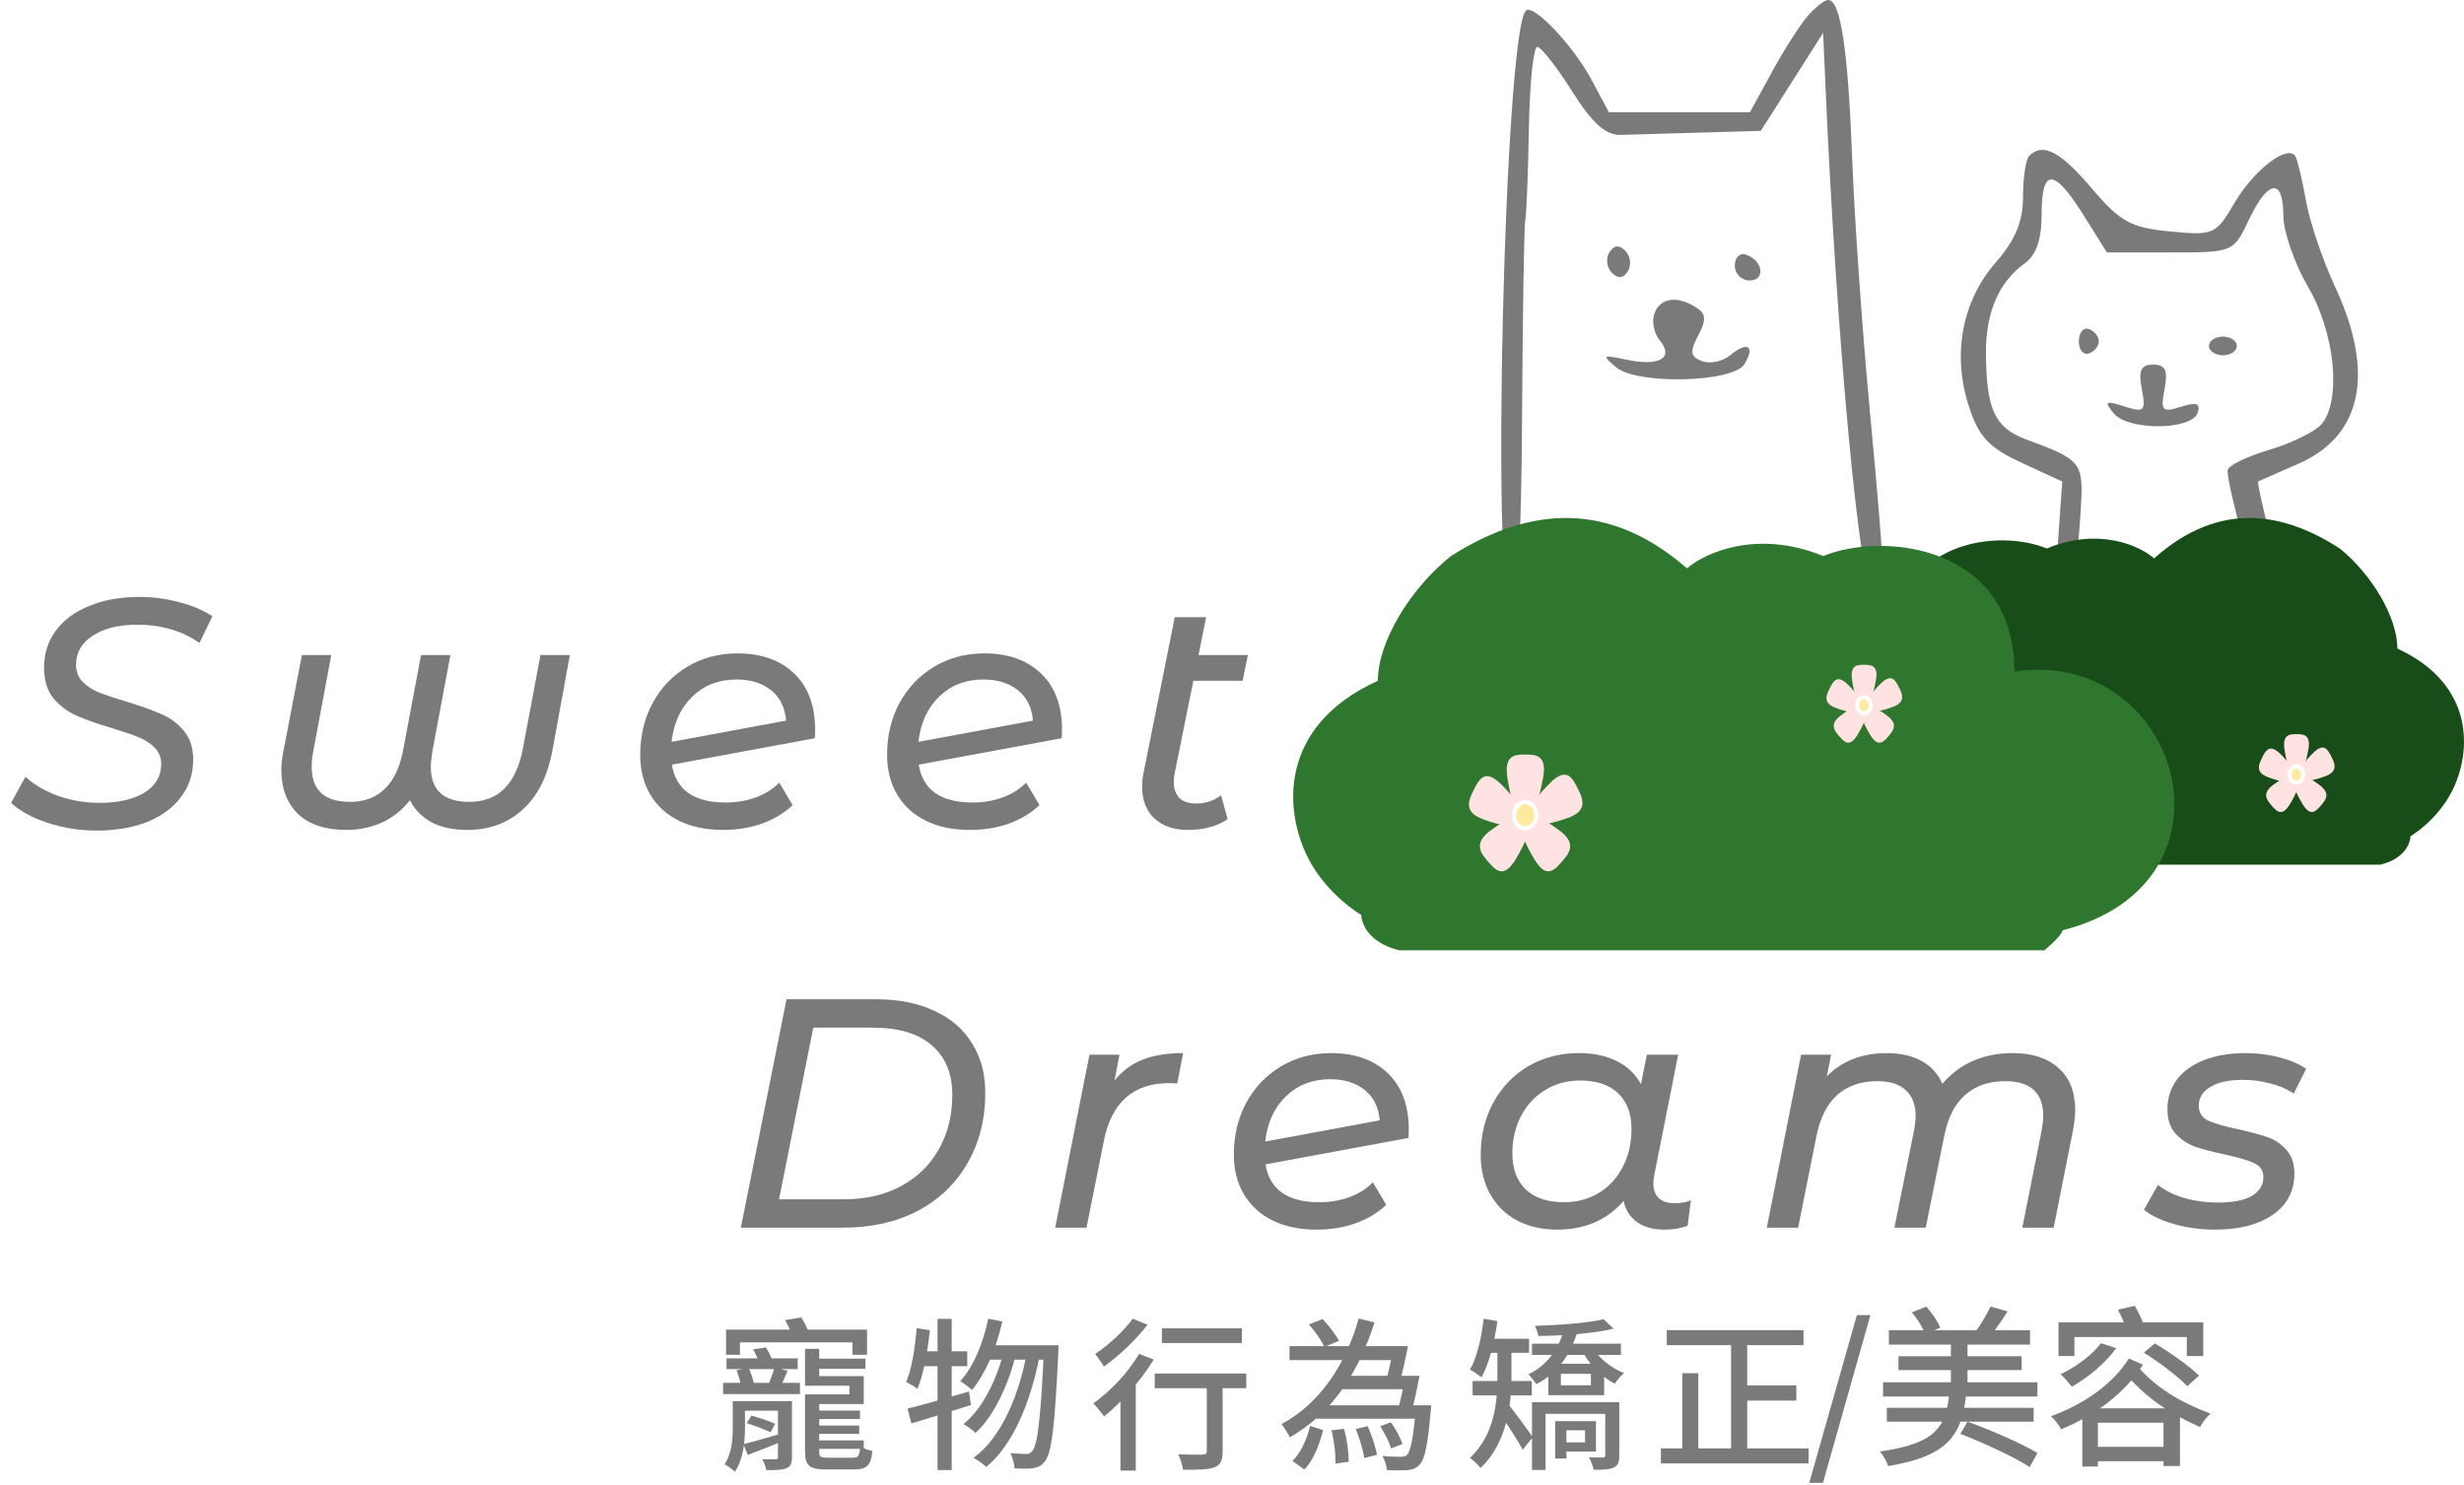 <svg width="604" height="364" viewBox="0 0 604 364" fill="none" xmlns="http://www.w3.org/2000/svg">
<path fill-rule="evenodd" clip-rule="evenodd" d="M443.042 4.012C441.152 6.217 437.214 12.406 434.29 17.765L428.976 27.508H411.681H394.388L390.159 19.606C385.61 11.113 375.836 0.807 374.042 2.613C368.769 7.915 365.416 149 370.562 149C371.998 149 372.939 131.821 373.103 102.581C373.249 77.049 373.604 55.13 373.896 53.869C374.188 52.608 374.582 42.552 374.774 31.519C374.963 20.489 375.89 11.48 376.829 11.503C377.768 11.528 381.615 16.427 385.375 22.391C390.332 30.256 393.623 33.193 397.34 33.076C400.161 32.984 409.026 32.727 417.043 32.503L431.62 32.092L439.263 20.078L446.907 8.062L447.458 20.651C450.234 83.965 455.849 144.012 459.32 147.503C462.561 150.763 462.424 144.046 458.363 100.862C456.526 81.32 454.578 53.468 454.031 38.969C453.021 12.195 451.182 0 448.153 0C447.228 0 444.929 1.806 443.042 4.012ZM497.424 38.206C496.588 39.045 495.904 43.547 495.904 48.209C495.904 54.337 494.028 58.837 489.138 64.446C480.913 73.881 478.495 87.023 482.65 99.715C485.07 107.12 487.561 109.767 495.58 113.469L505.512 118.054L504.432 133.527C503.837 142.036 504.156 149 505.143 149C507.328 149 509.147 140.161 510.045 125.194C510.761 113.263 510.441 112.846 496.69 107.741C488.96 104.868 486.868 100.348 486.82 86.383C486.784 76.561 490.036 69.076 496.266 64.627C499.129 62.585 500.462 58.761 500.462 52.592C500.462 41.106 503.45 41.145 510.717 52.723L516.472 61.892H531.973C547.447 61.892 547.483 61.876 551.28 53.869C555.975 43.967 559.715 43.531 559.715 52.888C559.715 56.76 562.449 64.625 565.792 70.36C572.379 81.666 573.999 98.035 569.117 103.952C567.604 105.788 561.793 108.646 556.203 110.306C550.615 111.965 546.041 114.239 546.041 115.358C546.041 119.736 553.336 145.669 555.077 147.48C559.058 151.62 559.728 143.925 556.478 131.404C554.601 124.17 553.279 118.15 553.541 118.029C553.803 117.907 558.258 115.956 563.441 113.689C579.035 106.877 582.228 91.44 572.411 70.346C569.366 63.806 566.155 54.328 565.275 49.285C564.393 44.242 563.233 39.338 562.695 38.389C560.895 35.214 552.565 41.532 547.764 49.718C543.174 57.541 542.634 57.782 531.923 56.746C522.338 55.82 519.733 54.385 512.748 46.176C505.022 37.096 500.74 34.871 497.424 38.206ZM394.491 61.892C393.582 63.373 393.862 65.615 395.115 66.876C396.635 68.405 397.946 68.272 399.049 66.477C399.958 64.996 399.678 62.754 398.424 61.493C396.904 59.965 395.594 60.097 394.491 61.892ZM425.257 65.141C425.257 67.137 426.879 68.769 428.864 68.769C432.889 68.769 432.189 63.834 427.964 62.417C426.474 61.917 425.257 63.144 425.257 65.141ZM405.56 76.822C404.831 78.729 405.425 81.732 406.882 83.495C410.437 87.805 406.69 89.913 398.584 88.167C392.777 86.917 392.568 87.087 396.221 90.085C401.455 94.381 424.84 93.785 427.606 89.285C430.321 84.868 428.356 83.568 424.202 87.037C422.308 88.618 419.161 89.297 417.212 88.545C414.336 87.436 414.161 86.246 416.278 82.266C418.322 78.422 418.219 76.928 415.806 75.389C411.114 72.4 407.027 72.971 405.56 76.822ZM509.578 83.669C509.578 85.771 510.681 87.119 512.028 86.668C513.374 86.216 514.477 84.868 514.477 83.669C514.477 82.47 513.374 81.123 512.028 80.671C510.681 80.219 509.578 81.567 509.578 83.669ZM541.483 84.815C541.483 86.076 543.021 87.108 544.901 87.108C546.782 87.108 548.32 86.076 548.32 84.815C548.32 83.555 546.782 82.523 544.901 82.523C543.021 82.523 541.483 83.555 541.483 84.815ZM525.02 95.385C526.052 100.811 525.651 101.21 520.735 99.64C516.086 98.157 515.717 98.4 518.149 101.348C521.697 105.648 537.281 105.533 538.716 101.194C539.473 98.904 538.393 98.519 534.601 99.729C530.008 101.196 529.582 100.733 530.599 95.385C531.467 90.808 530.813 89.4 527.809 89.4C524.806 89.4 524.152 90.808 525.02 95.385Z" fill="#7A7A7A"/>
<g filter="url(#filter0_d_335_2030)">
<path d="M21.68 201.64C17.52 201.64 13.494 201 9.6 199.72C5.76 198.44 2.8 196.813 0.72 194.84L4.24 188.44C6.374 190.413 9.067 191.987 12.32 193.16C15.574 194.28 18.934 194.84 22.4 194.84C26.987 194.84 30.64 194.013 33.36 192.36C36.134 190.653 37.52 188.307 37.52 185.32C37.52 183.72 36.987 182.387 35.92 181.32C34.854 180.253 33.547 179.4 32 178.76C30.454 178.12 28.267 177.373 25.44 176.52C21.867 175.453 18.987 174.44 16.8 173.48C14.614 172.52 12.72 171.107 11.12 169.24C9.574 167.32 8.8 164.813 8.8 161.72C8.8 158.2 9.787 155.133 11.76 152.52C13.734 149.907 16.48 147.907 20 146.52C23.52 145.08 27.547 144.36 32.08 144.36C35.547 144.36 38.827 144.787 41.92 145.64C45.067 146.44 47.787 147.587 50.08 149.08L46.88 155.64C44.8 154.147 42.454 153.027 39.84 152.28C37.28 151.533 34.56 151.16 31.68 151.16C27.094 151.16 23.44 152.067 20.72 153.88C18 155.64 16.64 158.013 16.64 161C16.64 162.653 17.174 164.04 18.24 165.16C19.36 166.28 20.72 167.16 22.32 167.8C23.974 168.44 26.214 169.187 29.04 170.04C32.56 171.107 35.387 172.12 37.52 173.08C39.707 173.987 41.547 175.347 43.04 177.16C44.587 178.973 45.36 181.32 45.36 184.2C45.36 187.773 44.347 190.867 42.32 193.48C40.347 196.093 37.574 198.12 34 199.56C30.427 200.947 26.32 201.64 21.68 201.64Z" fill="#7A7A7A"/>
<path d="M137.688 158.6L133.368 182.28C132.141 188.573 129.688 193.347 126.008 196.6C122.381 199.853 117.901 201.48 112.568 201.48C109.048 201.48 106.088 200.84 103.688 199.56C101.341 198.227 99.608 196.44 98.488 194.2C96.568 196.653 94.248 198.493 91.528 199.72C88.808 200.893 85.928 201.48 82.888 201.48C77.768 201.48 73.821 200.173 71.048 197.56C68.328 194.893 66.968 191.32 66.968 186.84C66.968 185.4 67.128 183.88 67.448 182.28L72.008 158.6H79.208L74.808 182.12C74.541 183.293 74.408 184.6 74.408 186.04C74.408 191.747 77.555 194.6 83.848 194.6C87.208 194.6 89.981 193.587 92.168 191.56C94.355 189.533 95.874 186.493 96.728 182.44L101.208 158.6H108.408L104.008 182.12C103.741 183.72 103.608 185.027 103.608 186.04C103.608 191.747 106.754 194.6 113.048 194.6C120.141 194.6 124.514 190.253 126.168 181.56L130.488 158.6H137.688Z" fill="#7A7A7A"/>
<path d="M178.777 158.2C184.59 158.2 189.203 159.827 192.617 163.08C196.083 166.333 197.817 170.973 197.817 177C197.817 177.853 197.79 178.52 197.737 179L162.697 185.48C163.71 191.667 168.11 194.76 175.897 194.76C178.563 194.76 181.043 194.333 183.337 193.48C185.63 192.627 187.523 191.427 189.017 189.88L192.297 195.4C190.217 197.373 187.683 198.893 184.697 199.96C181.763 200.973 178.617 201.48 175.257 201.48C171.097 201.48 167.497 200.733 164.457 199.24C161.417 197.747 159.07 195.613 157.417 192.84C155.763 190.067 154.937 186.813 154.937 183.08C154.937 178.387 155.95 174.147 157.977 170.36C160.057 166.573 162.883 163.613 166.457 161.48C170.083 159.293 174.19 158.2 178.777 158.2ZM178.537 164.6C174.217 164.6 170.617 165.987 167.737 168.76C164.857 171.533 163.15 175.24 162.617 179.88L190.697 174.68C190.43 171.48 189.203 169 187.017 167.24C184.83 165.48 182.003 164.6 178.537 164.6Z" fill="#7A7A7A"/>
<path d="M239.292 158.2C245.105 158.2 249.719 159.827 253.132 163.08C256.599 166.333 258.332 170.973 258.332 177C258.332 177.853 258.306 178.52 258.252 179L223.212 185.48C224.226 191.667 228.626 194.76 236.412 194.76C239.079 194.76 241.559 194.333 243.852 193.48C246.145 192.627 248.039 191.427 249.532 189.88L252.812 195.4C250.732 197.373 248.199 198.893 245.212 199.96C242.279 200.973 239.132 201.48 235.772 201.48C231.612 201.48 228.012 200.733 224.972 199.24C221.932 197.747 219.586 195.613 217.932 192.84C216.279 190.067 215.452 186.813 215.452 183.08C215.452 178.387 216.466 174.147 218.492 170.36C220.572 166.573 223.399 163.613 226.972 161.48C230.599 159.293 234.705 158.2 239.292 158.2ZM239.052 164.6C234.732 164.6 231.132 165.987 228.252 168.76C225.372 171.533 223.666 175.24 223.132 179.88L251.212 174.68C250.946 171.48 249.719 169 247.532 167.24C245.346 165.48 242.519 164.6 239.052 164.6Z" fill="#7A7A7A"/>
<path d="M285.968 187.48C285.808 188.28 285.728 189.027 285.728 189.72C285.728 191.373 286.181 192.68 287.088 193.64C288.048 194.547 289.435 195 291.248 195C293.488 195 295.515 194.333 297.328 193L298.928 198.84C296.368 200.6 293.088 201.48 289.088 201.48C285.728 201.48 283.035 200.547 281.008 198.68C278.981 196.813 277.968 194.227 277.968 190.92C277.968 189.747 278.074 188.653 278.288 187.64L285.968 149.32H293.648L291.808 158.6H303.888L302.608 164.92H290.528L285.968 187.48Z" fill="#7A7A7A"/>
<path d="M190.803 243H212.723C218.323 243 223.123 243.96 227.123 245.88C231.177 247.747 234.243 250.413 236.323 253.88C238.457 257.293 239.523 261.32 239.523 265.96C239.523 272.467 238.057 278.227 235.123 283.24C232.243 288.253 228.163 292.147 222.883 294.92C217.657 297.64 211.577 299 204.643 299H179.603L190.803 243ZM204.883 292.04C210.27 292.04 214.963 290.947 218.963 288.76C222.963 286.573 226.03 283.56 228.163 279.72C230.35 275.827 231.443 271.4 231.443 266.44C231.443 261.267 229.79 257.24 226.483 254.36C223.177 251.427 218.323 249.96 211.923 249.96H197.363L188.963 292.04H204.883Z" fill="#7A7A7A"/>
<path d="M271.217 262.92C273.084 260.573 275.377 258.867 278.097 257.8C280.817 256.733 284.124 256.2 288.017 256.2L286.577 263.64C286.097 263.587 285.431 263.56 284.577 263.56C275.777 263.56 270.444 268.307 268.577 277.8L264.337 299H256.657L265.057 256.6H272.417L271.217 262.92Z" fill="#7A7A7A"/>
<path d="M324.292 256.2C330.106 256.2 334.719 257.827 338.132 261.08C341.599 264.333 343.332 268.973 343.332 275C343.332 275.853 343.306 276.52 343.252 277L308.212 283.48C309.226 289.667 313.626 292.76 321.412 292.76C324.079 292.76 326.559 292.333 328.852 291.48C331.146 290.627 333.039 289.427 334.532 287.88L337.812 293.4C335.732 295.373 333.199 296.893 330.212 297.96C327.279 298.973 324.132 299.48 320.772 299.48C316.612 299.48 313.012 298.733 309.972 297.24C306.932 295.747 304.586 293.613 302.932 290.84C301.279 288.067 300.452 284.813 300.452 281.08C300.452 276.387 301.466 272.147 303.492 268.36C305.572 264.573 308.399 261.613 311.972 259.48C315.599 257.293 319.706 256.2 324.292 256.2ZM324.052 262.6C319.732 262.6 316.132 263.987 313.252 266.76C310.372 269.533 308.666 273.24 308.132 277.88L336.212 272.68C335.946 269.48 334.719 267 332.532 265.24C330.346 263.48 327.519 262.6 324.052 262.6Z" fill="#7A7A7A"/>
<path d="M408.568 293C410.008 293 411.314 292.76 412.488 292.28L411.688 298.52C410.088 299.16 408.195 299.48 406.008 299.48C403.288 299.48 401.048 298.867 399.288 297.64C397.528 296.36 396.435 294.627 396.008 292.44C394.035 294.733 391.661 296.493 388.888 297.72C386.168 298.893 383.101 299.48 379.688 299.48C376.061 299.48 372.835 298.76 370.008 297.32C367.181 295.827 364.968 293.693 363.368 290.92C361.768 288.147 360.968 284.893 360.968 281.16C360.968 276.36 362.008 272.067 364.088 268.28C366.168 264.493 369.021 261.533 372.648 259.4C376.328 257.267 380.434 256.2 384.968 256.2C388.594 256.2 391.688 256.84 394.248 258.12C396.861 259.4 398.861 261.293 400.248 263.8L401.688 256.6H409.368L403.528 286.04C403.368 286.84 403.288 287.533 403.288 288.12C403.288 289.72 403.741 290.947 404.648 291.8C405.555 292.6 406.861 293 408.568 293ZM381.368 292.76C384.515 292.76 387.341 292.013 389.848 290.52C392.408 288.973 394.381 286.84 395.768 284.12C397.208 281.4 397.928 278.307 397.928 274.84C397.928 271.053 396.835 268.12 394.648 266.04C392.461 263.96 389.341 262.92 385.288 262.92C382.141 262.92 379.315 263.693 376.808 265.24C374.301 266.733 372.328 268.84 370.888 271.56C369.448 274.28 368.728 277.373 368.728 280.84C368.728 284.573 369.821 287.507 372.008 289.64C374.248 291.72 377.368 292.76 381.368 292.76Z" fill="#7A7A7A"/>
<path d="M491.415 256.2C496.215 256.2 499.948 257.427 502.615 259.88C505.335 262.28 506.695 265.72 506.695 270.2C506.695 271.427 506.508 273.107 506.135 275.24L501.415 299H493.735L498.455 275.24C498.721 273.747 498.855 272.52 498.855 271.56C498.855 268.787 498.081 266.68 496.535 265.24C494.988 263.8 492.641 263.08 489.495 263.08C485.548 263.08 482.295 264.2 479.735 266.44C477.228 268.627 475.521 271.933 474.615 276.36L470.055 299H462.375L467.175 275.24C467.441 273.8 467.575 272.6 467.575 271.64C467.575 268.867 466.775 266.76 465.175 265.32C463.628 263.827 461.281 263.08 458.135 263.08C454.188 263.08 450.935 264.2 448.375 266.44C445.868 268.68 444.161 272.067 443.255 276.6L438.775 299H431.095L439.495 256.6H446.855L445.815 261.88C449.548 258.093 454.455 256.2 460.535 256.2C463.841 256.2 466.668 256.84 469.015 258.12C471.361 259.4 473.068 261.267 474.135 263.72C478.455 258.707 484.215 256.2 491.415 256.2Z" fill="#7A7A7A"/>
<path d="M540.986 299.48C537.466 299.48 534.106 299.027 530.906 298.12C527.759 297.213 525.306 296.04 523.546 294.6L526.986 288.52C528.639 289.853 530.773 290.92 533.386 291.72C536.053 292.467 538.826 292.84 541.706 292.84C545.333 292.84 548.079 292.307 549.946 291.24C551.866 290.12 552.826 288.573 552.826 286.6C552.826 285 552.053 283.853 550.506 283.16C549.013 282.467 546.666 281.773 543.466 281.08C540.479 280.44 538.026 279.8 536.106 279.16C534.239 278.467 532.639 277.4 531.306 275.96C529.973 274.467 529.306 272.467 529.306 269.96C529.306 267.187 530.079 264.76 531.626 262.68C533.226 260.6 535.466 259 538.346 257.88C541.279 256.76 544.666 256.2 548.506 256.2C551.333 256.2 554.079 256.547 556.746 257.24C559.413 257.933 561.599 258.867 563.306 260.04L560.266 266.12C558.613 265 556.693 264.173 554.506 263.64C552.319 263.053 550.079 262.76 547.786 262.76C544.319 262.76 541.653 263.347 539.786 264.52C537.919 265.64 536.986 267.16 536.986 269.08C536.986 270.787 537.759 272.013 539.306 272.76C540.853 273.453 543.253 274.147 546.506 274.84C549.439 275.48 551.839 276.12 553.706 276.76C555.573 277.4 557.146 278.44 558.426 279.88C559.759 281.32 560.426 283.267 560.426 285.72C560.426 290.04 558.639 293.427 555.066 295.88C551.546 298.28 546.853 299.48 540.986 299.48Z" fill="#7A7A7A"/>
<path d="M195.337 328.72H198.817V336.8H195.337V328.72ZM175.977 324H210.537V330.16H206.977V327.12H179.377V330.16H175.977V324ZM176.097 331.04H193.537V333.68H176.097V331.04ZM196.377 331.12H210.137V333.6H196.377V331.12ZM197.457 343.84H208.817V345.92H197.457V343.84ZM197.457 347.52H208.617V349.56H197.457V347.52ZM197.457 351.16H209.737V353.24H197.457V351.16ZM175.257 337.04H194.097V339.8H175.257V337.04ZM178.537 333.96L181.537 333.44C182.097 334.64 182.657 336.28 182.817 337.32L179.657 337.96C179.537 336.92 179.057 335.24 178.537 333.96ZM187.817 333.32L191.057 334.08C190.377 335.72 189.697 337.24 189.177 338.36L186.297 337.68C186.817 336.44 187.497 334.6 187.817 333.32ZM188.697 341.52H192.137V355.24C192.137 356.8 191.817 357.56 190.737 358C189.697 358.44 188.057 358.44 185.857 358.44C185.697 357.6 185.257 356.52 184.857 355.76C186.297 355.8 187.697 355.8 188.097 355.8C188.577 355.76 188.697 355.64 188.697 355.24V341.52ZM195.337 339.88H206.217V337.76H195.337V335.4H209.737V342.24H195.337V339.88ZM195.337 340.68H198.817V353.92C198.817 355.16 199.097 355.4 200.937 355.4C201.777 355.4 205.977 355.4 207.057 355.4C208.417 355.4 208.697 354.96 208.857 352.6C209.577 353.08 210.897 353.56 211.857 353.76C211.497 357.28 210.497 358.28 207.377 358.28C206.497 358.28 201.417 358.28 200.537 358.28C196.537 358.28 195.337 357.4 195.337 353.96V340.68ZM182.617 328.84L185.737 328.36C186.417 329.36 187.097 330.8 187.377 331.76L184.177 332.4C183.897 331.44 183.257 329.92 182.617 328.84ZM190.417 321.68L194.377 321C195.137 322.08 195.857 323.56 196.177 324.56L192.057 325.32C191.817 324.32 191.097 322.76 190.417 321.68ZM179.337 341.52H190.257V343.88H179.337V341.52ZM177.617 341.52H180.617V348.04C180.617 351.36 180.217 355.84 178.137 358.84C177.577 358.28 176.337 357.36 175.617 357C177.417 354.32 177.617 350.76 177.617 348V341.52ZM180.217 352.08C182.577 351.52 185.857 350.52 189.257 349.56L189.577 351.48C186.657 352.68 183.777 353.76 181.297 354.72L180.217 352.08ZM181.057 346.92L182.217 345.08C184.097 345.6 186.657 346.44 188.017 347.08L186.897 349.16C185.537 348.52 183.017 347.56 181.057 346.92Z" fill="#7A7A7A"/>
<path d="M240.257 321.32L243.697 322C242.217 328.6 239.577 334.8 236.257 338.8C235.657 338.2 234.177 337.12 233.377 336.64C236.657 333.08 238.977 327.32 240.257 321.32ZM253.897 327.84H257.497C257.497 327.84 257.457 329.16 257.417 329.64C256.577 347.76 255.777 354.16 254.217 356.16C253.337 357.36 252.537 357.76 251.257 357.96C250.177 358.12 248.457 358.12 246.697 358C246.617 356.92 246.257 355.32 245.657 354.28C247.297 354.44 248.817 354.48 249.577 354.48C250.217 354.48 250.577 354.32 251.057 353.76C252.297 352.32 253.137 346 253.897 328.68V327.84ZM240.617 327.84H255.457V331.36H238.937L240.617 327.84ZM244.137 328.96L246.937 330.36C245.257 337.36 241.577 345.32 237.137 349.32C236.377 348.6 235.177 347.72 234.177 347.16C238.857 343.48 242.537 335.84 244.137 328.96ZM249.777 329.28L252.777 330.68C250.777 341.28 246.417 352.24 239.737 357.68C239.017 356.92 237.657 355.96 236.617 355.44C243.577 350.44 247.897 339.76 249.777 329.28ZM220.457 343.36C224.297 342.44 230.057 340.76 235.537 339.16L236.017 342.48C230.977 344.08 225.537 345.76 221.417 347L220.457 343.36ZM227.817 321.36H231.297V358.44H227.817V321.36ZM222.697 323.64L225.937 324.16C225.377 329.48 224.377 334.96 222.897 338.52C222.337 338.08 220.897 337.2 220.137 336.84C221.537 333.52 222.297 328.48 222.697 323.64ZM223.337 329.32H235.097V332.96H222.657L223.337 329.32Z" fill="#7A7A7A"/>
<path d="M282.817 323.68H302.417V327.28H282.817V323.68ZM293.817 335.84H297.697V353.88C297.697 356.04 297.217 357.16 295.697 357.76C294.177 358.32 291.777 358.36 288.017 358.36C287.857 357.28 287.337 355.68 286.817 354.56C289.417 354.68 292.097 354.68 292.817 354.64C293.577 354.6 293.817 354.44 293.817 353.8V335.84ZM281.057 334.76H303.497V338.36H281.057V334.76ZM272.657 338.56L275.977 335.24L276.417 335.44V358.56H272.657V338.56ZM277.217 329.96L280.817 331.32C277.697 336.48 272.897 341.84 268.657 345.28C268.097 344.52 266.777 342.84 266.017 342.08C270.137 339.16 274.537 334.52 277.217 329.96ZM275.657 321.32L279.297 322.8C276.497 326.44 272.297 330.44 268.617 333.04C268.097 332.2 267.097 330.72 266.457 329.96C269.777 327.76 273.657 324.16 275.657 321.32Z" fill="#7A7A7A"/>
<path d="M319.377 342.56H346.577V345.84H319.377V342.56ZM314.097 328.04H340.417V331.48H314.097V328.04ZM325.617 335.32H343.857V338.6H325.617V335.32ZM345.057 342.56H348.817C348.817 342.56 348.777 343.6 348.697 344.08C347.977 352.4 347.257 355.8 345.977 357.12C345.137 358 344.297 358.32 343.017 358.44C341.977 358.52 340.017 358.52 337.937 358.44C337.897 357.4 337.457 355.92 336.857 354.96C338.777 355.16 340.577 355.2 341.377 355.16C342.057 355.16 342.457 355.12 342.857 354.76C343.737 353.88 344.457 350.8 345.057 343.12V342.56ZM336.337 347.68L338.937 346.72C340.137 348.36 341.337 350.6 341.777 352.04L339.017 353.12C338.577 351.68 337.417 349.36 336.337 347.68ZM318.857 322.72L322.217 321.4C323.697 322.96 325.417 325.2 326.217 326.72L322.657 328.24C321.977 326.72 320.337 324.4 318.857 322.72ZM324.377 348.68L327.457 348.32C328.217 350.88 328.617 354.2 328.617 356.4L325.337 356.84C325.457 354.68 325.057 351.32 324.377 348.68ZM330.337 348.36L333.257 347.68C334.257 349.88 335.217 352.76 335.537 354.68L332.417 355.48C332.177 353.56 331.257 350.6 330.337 348.36ZM319.137 347.6L322.337 348.64C321.457 352.04 320.137 355.8 317.737 358.28L314.817 356.2C316.937 354.12 318.417 350.72 319.137 347.6ZM331.057 321.28L334.937 322.24C331.337 333.56 325.097 344.2 314.177 350.4C313.737 349.48 312.777 348 312.137 347.16C322.177 341.76 328.177 331.56 331.057 321.28ZM339.617 328.04H343.137C342.577 330.92 341.857 334.32 341.217 336.56L337.897 336.04C338.497 333.92 339.177 330.64 339.617 328.04ZM342.457 335.32H345.977C345.417 338.16 344.737 341.56 344.097 343.76L340.737 343.36C341.377 341.16 342.057 337.92 342.457 335.32Z" fill="#7A7A7A"/>
<path d="M373.537 327.44H395.337V330.2H373.537V327.44ZM391.057 321.44L393.537 323.76C388.697 324.96 381.217 325.48 375.097 325.56C374.977 324.84 374.577 323.76 374.257 323.08C380.137 322.88 387.257 322.4 391.057 321.44ZM388.297 328.32C389.817 330.84 392.977 333.48 396.097 334.64C395.377 335.28 394.337 336.4 393.857 337.24C390.617 335.68 387.497 332.4 385.817 329.2L388.297 328.32ZM373.537 341.8H392.377V344.64H376.857V358.4H373.537V341.8ZM379.217 346.44H381.977V355.6H379.217V346.44ZM391.497 341.8H394.937V354.84C394.937 356.4 394.657 357.32 393.537 357.84C392.457 358.32 390.897 358.36 388.657 358.36C388.497 357.48 387.977 356.16 387.497 355.32C388.977 355.36 390.497 355.36 390.897 355.36C391.377 355.32 391.497 355.2 391.497 354.8V341.8ZM380.697 346.44H389.217V353.88H380.697V351.64H386.537V348.68H380.697V346.44ZM380.617 334.84V337.64H387.977V334.84H380.617ZM377.537 332.36H391.217V340.08H377.537V332.36ZM381.337 323.88L384.657 324.44C383.177 329.76 379.817 334.8 374.577 337.36C374.137 336.68 373.257 335.52 372.657 334.96C377.377 332.72 380.337 328.36 381.337 323.88ZM365.057 328.16H368.497V335.76C368.497 342.32 367.377 351.84 360.937 357.92C360.417 357.24 359.057 355.92 358.337 355.44C364.377 349.76 365.057 341.68 365.057 335.72V328.16ZM362.337 326.24H372.817V329.68H362.337V326.24ZM358.977 336.6H373.497V340.12H358.977V336.6ZM367.617 342.2C368.777 343.48 372.857 349.08 373.737 350.36L371.257 353.44C369.977 351 366.777 346.16 365.377 344.16L367.617 342.2ZM361.697 321.32L365.057 321.92C364.337 327.12 363.017 332.32 361.177 335.68C360.537 335.2 359.097 334.2 358.337 333.8C360.097 330.72 361.137 326 361.697 321.32Z" fill="#7A7A7A"/>
<path d="M406.577 324.12H440.097V327.8H406.577V324.12ZM424.137 337.68H438.337V341.4H424.137V337.68ZM405.137 353.12H441.337V356.8H405.137V353.12ZM422.337 325.56H426.297V354.92H422.337V325.56ZM410.377 334.68H414.297V355.08H410.377V334.68Z" fill="#7A7A7A"/>
</g>
<path d="M583.501 212H459.087C459.087 212 455.88 209.376 455.559 208.063C419.325 198.676 433.113 152.346 464.858 157.191C464.858 132.36 490.19 129.635 501.734 134.48C514.56 129.15 524.607 133.874 528.028 136.902C544.529 122.225 560.413 126.001 573.56 134.48C581.536 140.968 587.67 151.468 587.67 159.008C607.061 167.988 605.697 184.747 601.137 193.831C597.442 201.193 590.876 205.035 590.876 205.035C590.876 205.035 590.876 210.183 583.501 212Z" fill="#184C18"/>
<path d="M343.046 233H501.125C501.125 233 505.199 229.727 505.607 228.091C551.646 216.384 534.127 158.608 493.792 164.65C493.792 133.684 461.606 130.286 446.938 136.328C430.641 129.681 417.875 135.572 413.53 139.349C392.563 121.045 372.381 125.754 355.676 136.328C345.543 144.419 337.749 157.513 337.749 166.915C313.11 178.114 314.844 199.014 320.638 210.342C325.333 219.523 333.675 224.315 333.675 224.315C333.675 224.315 333.675 230.734 343.046 233Z" fill="#2F772F"/>
<path d="M565.831 183.841C564.537 190.78 562.921 190.78 562.921 190.78C562.921 190.78 561.088 190.78 560.011 183.841C559.414 180 561.313 180 562.921 180C564.528 180 566.547 180 565.831 183.841Z" fill="#FFE3E3"/>
<path d="M570.032 190.305C564.158 192.487 563.35 190.877 563.35 190.877C563.35 190.877 562.433 189.053 567.122 184.51C569.717 181.996 570.667 183.887 571.471 185.487C572.274 187.087 573.284 189.097 570.032 190.305Z" fill="#FFE3E3"/>
<path d="M555.968 190.553C561.842 192.734 562.65 191.125 562.65 191.125C562.65 191.125 563.567 189.301 558.878 184.758C556.283 182.244 555.333 184.135 554.529 185.735C553.726 187.335 552.716 189.345 555.968 190.553Z" fill="#FFE3E3"/>
<path d="M557.192 192.462C562.375 188.606 563.518 189.921 563.518 189.921C563.518 189.921 564.814 191.41 561.308 197.193C559.367 200.394 558.024 198.85 556.887 197.543C555.751 196.237 554.323 194.596 557.192 192.462Z" fill="#FFE3E3"/>
<path d="M568.577 192.462C563.394 188.606 562.251 189.921 562.251 189.921C562.251 189.921 560.955 191.41 564.461 197.193C566.402 200.394 567.745 198.85 568.882 197.543C570.018 196.237 571.446 194.596 568.577 192.462Z" fill="#FFE3E3"/>
<path d="M564.572 189.912C564.572 191.073 563.768 191.891 562.916 191.891C562.065 191.891 561.261 191.073 561.261 189.912C561.261 188.752 562.065 187.934 562.916 187.934C563.768 187.934 564.572 188.752 564.572 189.912Z" fill="#FFEA9F" stroke="white"/>
<path d="M378.246 190.762C376.306 201.17 373.881 201.17 373.881 201.17C373.881 201.17 371.133 201.17 369.516 190.762C368.621 185 371.47 185 373.881 185C376.292 185 379.32 185 378.246 190.762Z" fill="#FFE3E3"/>
<path d="M384.548 200.457C375.737 203.73 374.524 201.315 374.524 201.315C374.524 201.315 373.15 198.579 380.183 191.765C384.076 187.994 385.5 190.83 386.706 193.231C387.911 195.631 389.426 198.646 384.548 200.457Z" fill="#FFE3E3"/>
<path d="M363.452 200.829C372.263 204.101 373.476 201.687 373.476 201.687C373.476 201.687 374.85 198.951 367.817 192.137C363.924 188.365 362.5 191.202 361.294 193.602C360.089 196.002 358.574 199.017 363.452 200.829Z" fill="#FFE3E3"/>
<path d="M365.288 203.692C373.062 197.91 374.777 199.881 374.777 199.881C374.777 199.881 376.721 202.115 371.462 210.789C368.551 215.591 366.536 213.274 364.831 211.315C363.126 209.355 360.985 206.893 365.288 203.692Z" fill="#FFE3E3"/>
<path d="M382.365 203.692C374.591 197.91 372.877 199.881 372.877 199.881C372.877 199.881 370.933 202.115 376.192 210.789C379.103 215.591 381.118 213.274 382.823 211.315C384.527 209.355 386.669 206.893 382.365 203.692Z" fill="#FFE3E3"/>
<path d="M376.608 199.869C376.608 201.713 375.321 203.086 373.874 203.086C372.428 203.086 371.141 201.713 371.141 199.869C371.141 198.024 372.428 196.652 373.874 196.652C375.321 196.652 376.608 198.024 376.608 199.869Z" fill="#FFEA9F" stroke="white"/>
<path d="M459.831 166.841C458.537 173.78 456.921 173.78 456.921 173.78C456.921 173.78 455.088 173.78 454.011 166.841C453.414 163 455.313 163 456.921 163C458.528 163 460.547 163 459.831 166.841Z" fill="#FFE3E3"/>
<path d="M464.032 173.305C458.158 175.487 457.35 173.877 457.35 173.877C457.35 173.877 456.433 172.053 461.122 167.51C463.717 164.996 464.667 166.887 465.471 168.487C466.274 170.087 467.284 172.097 464.032 173.305Z" fill="#FFE3E3"/>
<path d="M449.968 173.553C455.842 175.734 456.65 174.125 456.65 174.125C456.65 174.125 457.567 172.301 452.878 167.758C450.283 165.244 449.333 167.135 448.529 168.735C447.726 170.335 446.716 172.345 449.968 173.553Z" fill="#FFE3E3"/>
<path d="M451.192 175.462C456.375 171.606 457.518 172.921 457.518 172.921C457.518 172.921 458.814 174.41 455.308 180.193C453.367 183.394 452.024 181.85 450.887 180.543C449.751 179.237 448.323 177.596 451.192 175.462Z" fill="#FFE3E3"/>
<path d="M462.577 175.462C457.394 171.606 456.251 172.921 456.251 172.921C456.251 172.921 454.955 174.41 458.461 180.193C460.402 183.394 461.745 181.85 462.882 180.543C464.018 179.237 465.446 177.596 462.577 175.462Z" fill="#FFE3E3"/>
<path d="M458.572 172.912C458.572 174.073 457.768 174.891 456.916 174.891C456.065 174.891 455.261 174.073 455.261 172.912C455.261 171.752 456.065 170.934 456.916 170.934C457.768 170.934 458.572 171.752 458.572 172.912Z" fill="#FFEA9F" stroke="white"/>
<path d="M443.504 363.56L455.18 322.442H458.498L446.864 363.56H443.504ZM463.019 326.138H497.627V329.666H463.019V326.138ZM465.371 332.522H495.569V335.924H465.371V332.522ZM462.515 345.164H498.509V348.566H462.515V345.164ZM461.591 338.906H499.433V342.392H461.591V338.906ZM478.223 328.238H482.297V341.594H478.223V328.238ZM468.647 321.77L472.175 320.342C473.603 321.896 475.031 324.038 475.619 325.508L471.923 327.146C471.419 325.634 470.033 323.366 468.647 321.77ZM487.925 320.342L492.125 321.518C490.697 323.786 489.059 326.138 487.757 327.692L484.229 326.558C485.489 324.878 487.043 322.232 487.925 320.342ZM477.845 341.51H482.003C480.995 351.212 478.265 356.924 462.851 359.444C462.557 358.436 461.591 356.756 460.835 355.874C475.073 353.9 477.005 349.448 477.845 341.51ZM480.533 351.548L482.297 348.566C487.841 350.54 495.569 353.9 499.433 356.252L497.543 359.696C493.847 357.26 486.203 353.732 480.533 351.548ZM515.015 329.33L518.753 330.548C516.023 334.286 511.739 337.814 507.875 339.998C507.287 339.242 505.943 337.646 505.103 336.932C508.883 335.126 512.747 332.312 515.015 329.33ZM525.515 331.64L528.203 329.372C531.899 331.556 536.687 334.916 539.039 337.268L536.183 339.872C533.957 337.52 529.295 333.992 525.515 331.64ZM510.437 345.29H534.377V359.444H530.345V348.818H514.259V359.57H510.437V345.29ZM512.495 354.74H532.235V358.268H512.495V354.74ZM504.599 324.206H540.089V332.48H536.057V327.818H508.505V332.48H504.599V324.206ZM519.173 321.098L523.289 320.174C524.255 321.77 525.263 323.912 525.683 325.34L521.357 326.348C521.021 324.962 520.055 322.778 519.173 321.098ZM521.861 333.068L525.305 334.58C520.853 341.636 513.419 347.096 505.271 350.414C504.683 349.448 503.675 348.062 502.751 347.222C510.521 344.45 517.913 339.41 521.861 333.068ZM523.625 334.58C528.539 340.418 534.671 343.862 541.853 346.592C540.929 347.432 539.837 348.734 539.333 349.91C531.941 346.592 525.893 342.77 520.433 336.092L523.625 334.58Z" fill="#7A7A7A"/>
<defs>
<filter id="filter0_d_335_2030" x="0.72" y="144.36" width="564.586" height="216.48" filterUnits="userSpaceOnUse" color-interpolation-filters="sRGB">
<feFlood flood-opacity="0" result="BackgroundImageFix"/>
<feColorMatrix in="SourceAlpha" type="matrix" values="0 0 0 0 0 0 0 0 0 0 0 0 0 0 0 0 0 0 127 0" result="hardAlpha"/>
<feOffset dx="2" dy="2"/>
<feComposite in2="hardAlpha" operator="out"/>
<feColorMatrix type="matrix" values="0 0 0 0 1 0 0 0 0 1 0 0 0 0 1 0 0 0 1 0"/>
<feBlend mode="normal" in2="BackgroundImageFix" result="effect1_dropShadow_335_2030"/>
<feBlend mode="normal" in="SourceGraphic" in2="effect1_dropShadow_335_2030" result="shape"/>
</filter>
</defs>
</svg>
